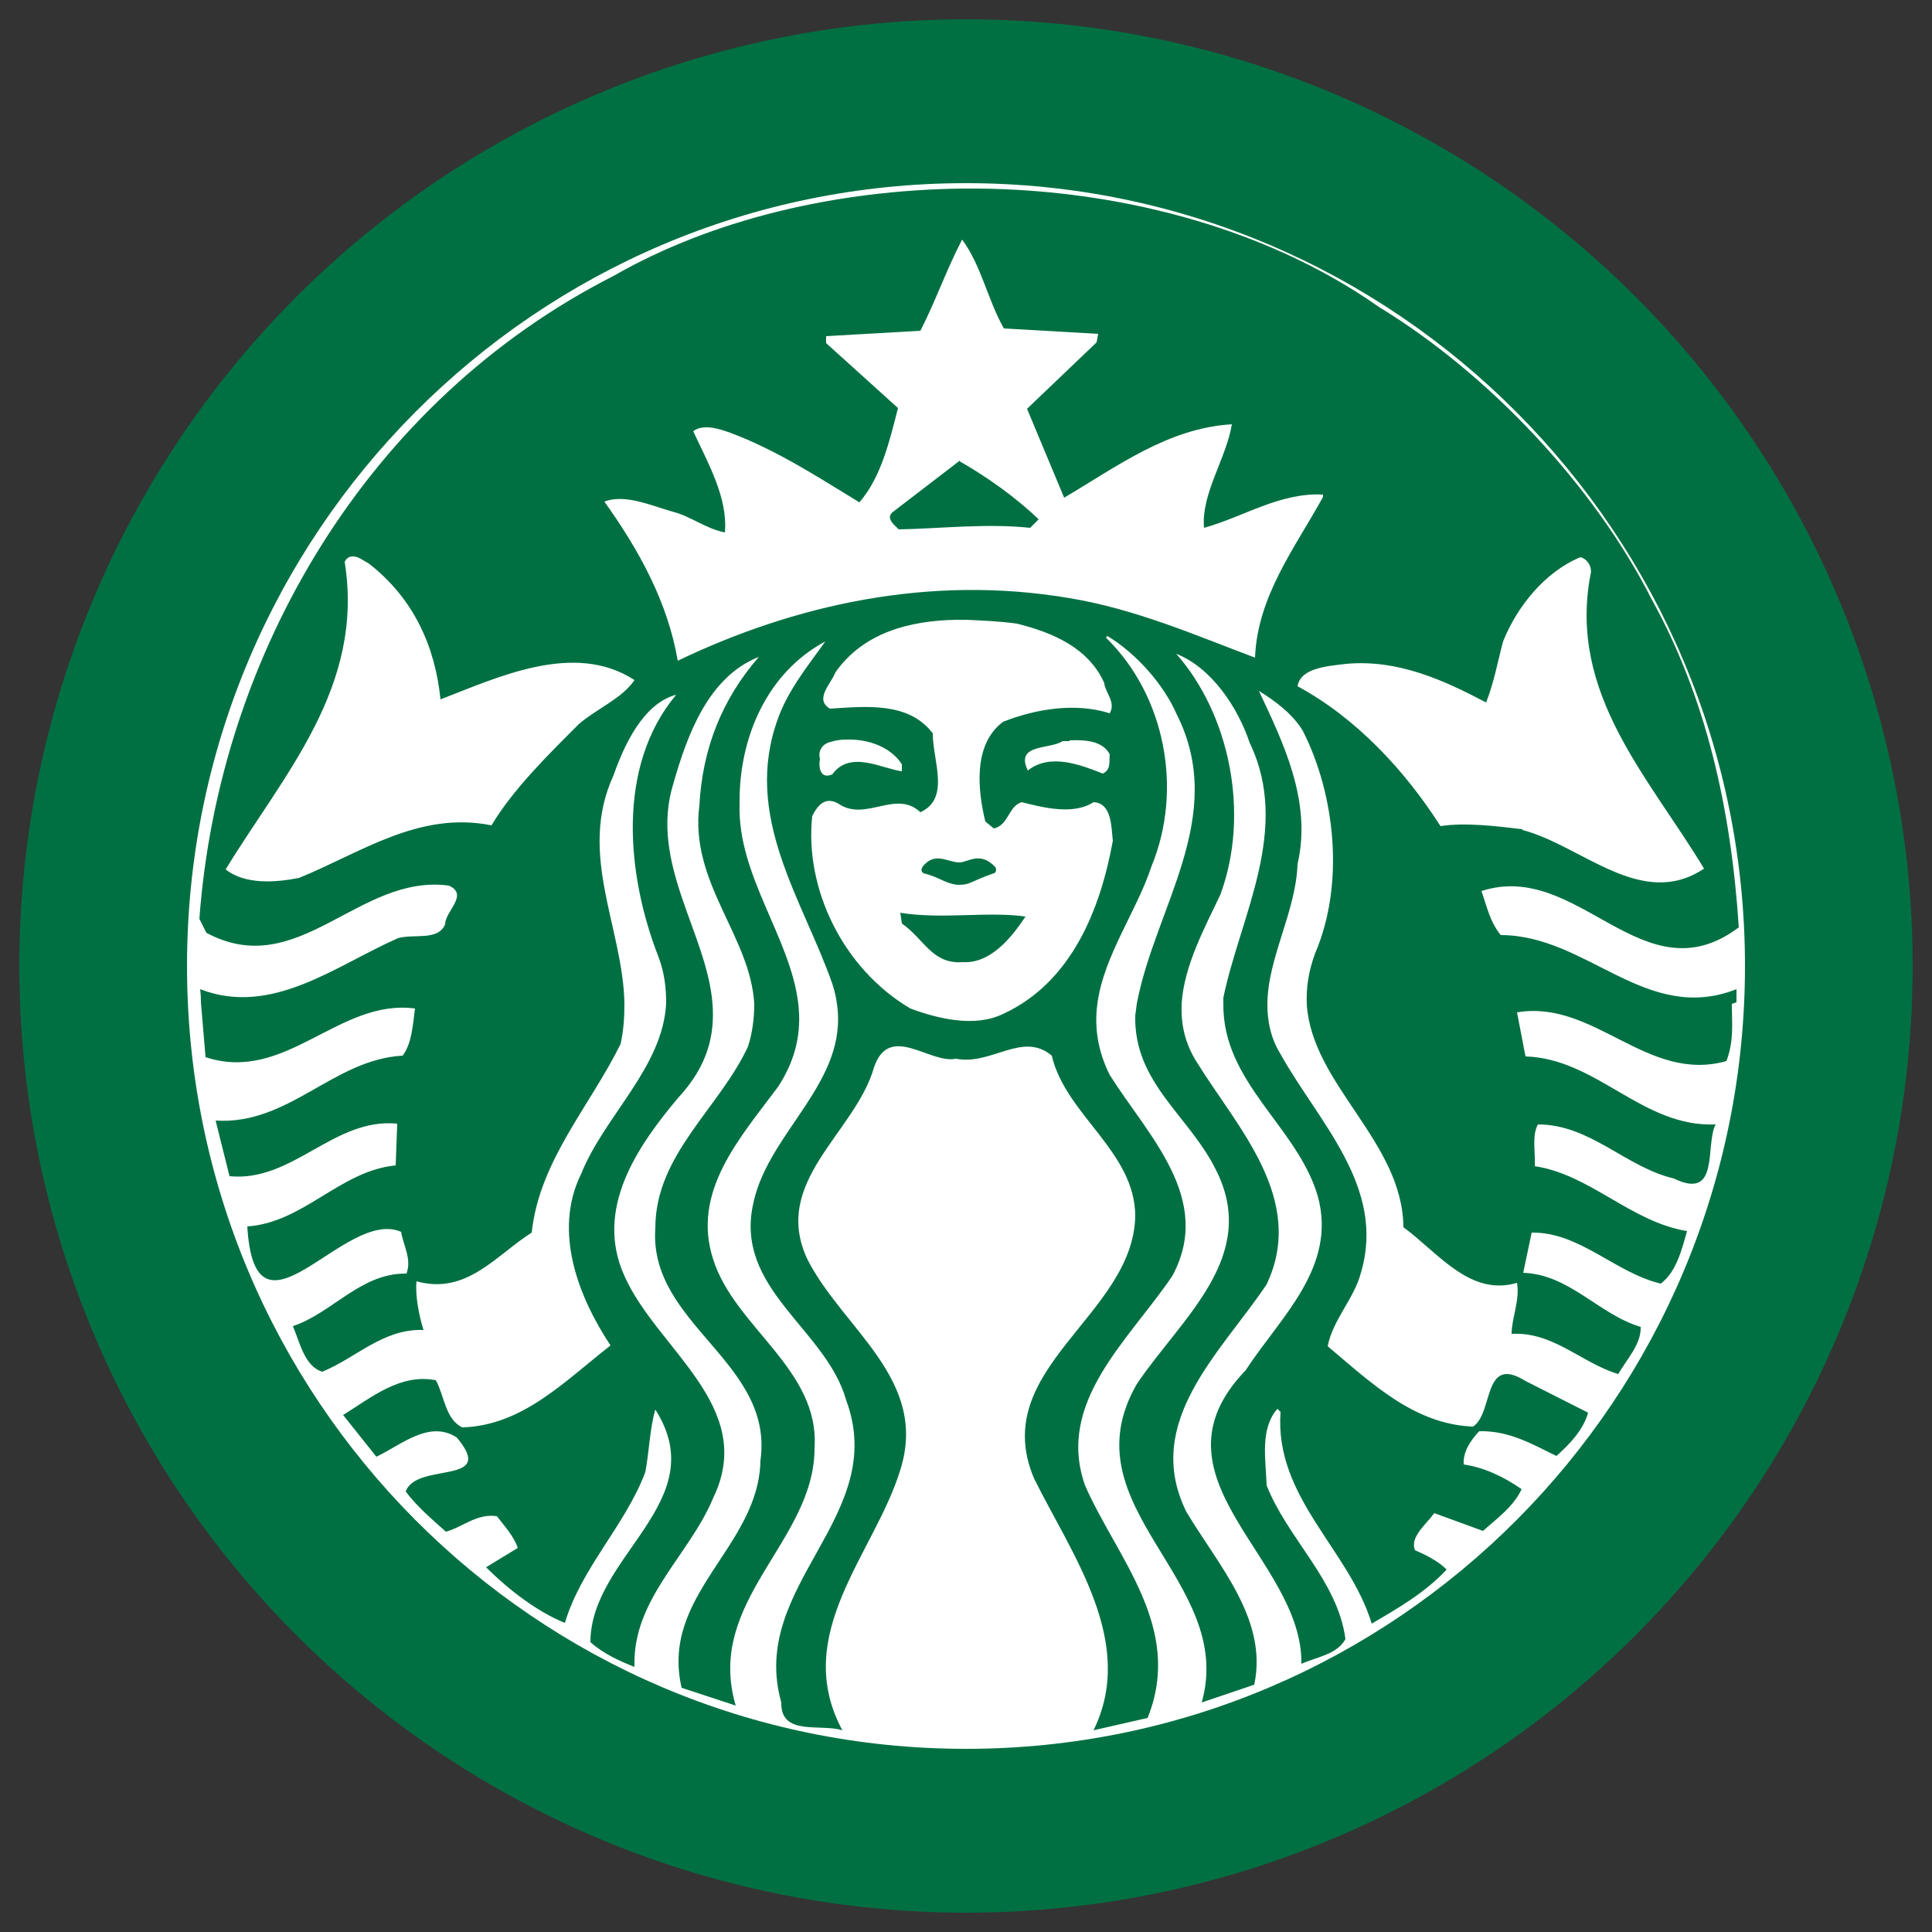 <?xml version="1.0" encoding="UTF-8"?>
<svg xmlns="http://www.w3.org/2000/svg" version="1.1" viewBox="0 0 250 250">
  <rect x="0" y="0" width="250" height="250" fill="#333333" stroke="none"/>
  <defs>
    <style>
      .cls-1, .cls-2 {
        fill: #fff;
      }

      .cls-3 {
        fill: #007042;
      }

      .cls-4 {
        fill: #007042;
      }

      .cls-2 {
        isolation: isolate;
        opacity: 1;
      }
    </style>
  </defs>
  <!-- Generator: Adobe Illustrator 28.6.0, SVG Export Plug-In . SVG Version: 1.2.0 Build 709)  -->
  <g>
    <g id="Layer_1">
      <circle class="cls-3" cx="125" cy="125" r="122.5"/>
      <g id="g4387">
        <path id="path3040" class="cls-1" d="M225.8,125c0,56-45.1,101.3-100.8,101.3S24.2,181,24.2,125,69.3,23.7,125,23.7s100.8,45.4,100.8,101.3Z"/>
        <g id="g4381">
          <path id="inner_artwork" class="cls-3" d="M124.2,59.7c3.5,2,7.3,4.7,10.2,7.5l-1.1,1.1c-5.7-.6-11.6.1-17,.2-.6-.6-1.8-1.5-.7-2.3l8.6-6.6h0ZM224.1,129.9c0,2.6.3,4.7-.7,7.4-10.3,2.9-17.1-8-27.1-6.3l1.1,5.7c9.3.3,15.1,9.2,24.6,8.8-1.4,2.7.6,9.9-5.4,7-6.3-1.5-10.8-7-17.6-7-.8,1.5-.3,3.6-.4,5.4,7.2,1.1,12.4,7.2,19.7,8.4-.7,2.5-1.4,5.3-3.4,6.8-5.9-1.4-10.5-6.7-16.7-6.6l-1.1,5.2c6,.2,9.8,5.4,15.2,7,.1,2.2-1.8,4.2-2.9,6.1-4.7-1.4-8.4-5.5-13.8-5.2,0-2,1.1-4.4.7-6.6-6.1,1.8-10.2-3.9-14.7-7.2-.1-11.1-11.8-18.4-12.5-28.8-.1-2.1.2-4.3,1.1-6.7,3.8-8.9,2.6-20.4-1.6-28.7-1.3-2.2-3.6-3.9-5.7-5.2,3.1,6.6,6.9,14.3,5,22.4-.2,6.2-3.9,12.2-3.9,18.2,0,2.1.4,4.3,1.7,6.4,4.9,8.8,13.7,17.2,10.4,28.3-.9,3.4-3.6,6-4.3,9.5,5.7,4.8,11.2,10.1,18.8,10.4,2.7-1.7,1.2-9.4,6.8-5.9l8.1,4.1c-.6,2.2-2.4,4.1-4.1,5.6-3.1-1.5-6.1-3.3-10-3.2-1.1,1.2-2.1,2.6-2,4.3,2.7.4,5.2,1.6,7.5,3.2-1.1,2.3-3.1,3.7-5,5.4l-6.3-2.3c-1.1,1.5-3.2,3.1-2.5,4.8,1.4.6,3,1.4,4.1,2.5-2.8,3-6.3,5-9.7,7-2.9-9.6-12.6-16.3-11.8-27.4l-.4-.4c-2.3,2.6-1.5,6.6-1.4,9.9,2.7,6.9,9.2,12.3,10.2,19.9-1.1,2-3.7,2.3-5.7,3.2.2-13.7-20.6-24.1-7.2-38,4.4-6.8,11.9-13.3,9.3-22.6-2.7-9-12.3-14.6-12.2-24.8v-.8c2.2-10.6,8.8-21.8,3.4-33-1.5-4.5-4.9-9.7-9.5-11.5,6.9,7.8,9.6,20.7,5.7,31.2-2,4.2-4.7,9.2-5,14.1h0c-.1,2.6.4,5.1,2,7.6,5.2,8.4,14.2,17.7,9,28.7-5.9,8.8-16.1,17.8-10.4,29.4,4.1,6.9,10.6,13.9,8.8,22.4l-6.8,2.3c4.5-15.9-17.6-25.2-8.4-41.2,5.7-8.5,16-16.5,10.2-27.8-3.5-7-10.6-11.2-10.4-19.9l.2-1.5c2.3-12.4,11.8-24.2,5.2-37.4-1.7-3.9-5.2-7.9-9-10.2l-.2.2c7.7,7.5,10,19.7,5.9,29.6-1.9,5.8-6.2,11.6-7,17.8-.4,2.9,0,6,1.6,9.2,4.9,7.8,13.5,16,8.1,26-5.6,8.3-15.1,16.3-11.3,27.1,4.1,9.4,12.8,18.4,8.1,30.1l-7,1.6c5.6-11.4-2.8-22.7-7.7-32.6-6-14.2,12.8-21,13.1-33.9,0-8.4-9-13.1-10.8-20.8-3.8-3.2-7.8,1.3-12.4.4-3.4.7-8.6-4.7-10.6,1.1-2.4,8.5-13.4,14.8-8.6,24.9,4.6,9,15.7,15.5,12,27.2-3.3,10.8-14.2,21.2-7.5,33.7-2.8-.9-8,.8-7.9-3.6-4.3-15.2,14-24,8.4-39.1-2.6-9.3-14.6-14.4-12-25.6,2-9.2,12.3-15.6,10.8-25.7-.1-.8-.3-1.7-.6-2.6-3.8-10.9-11.7-21.7-7-34.4,1.3-3.6,3.8-6.7,6.1-9.9-7.5,4-11.2,12.4-11.1,21-.3,9.3,6.6,17.3,7.6,25.9.4,3.5-.2,7-2.6,10.7-4.9,6.6-11.3,13.6-8.4,22.4,2.8,8.8,13.8,14.2,13.1,24.4,0,12.1-14.2,19.7-10.2,33.3l-7-2.3c-2.8-12.1,10-18.2,10.2-29.4,1.8-12.8-14.5-17.6-13.6-30.1,0-9.5,8.3-15.5,12-23.5.6-1.9.8-3.8.8-5.5-.5-8.8-8.4-15.7-7.1-25.7.4-7.3,2.9-13.7,7.7-19.2-6.6,2.6-9.3,10.2-11.1,16.5-3.1,10.2,4.4,19.3,5.1,28.4.3,4-.6,8-4.4,12.1-5.4,6.4-10.9,14.5-7,23.1,4.2,9.5,17.2,16.9,11.5,28.7-3.1,7.5-10.5,13.1-10.2,21.9-2-.8-4-1.7-5.7-3.2,0-11.2,16-18.2,8.4-30.1-.7,2.3-.8,5.5-1.3,8.1-2.6,6.9-8.3,12.4-10.4,19.5-3.5-1.4-7.2-4.2-10.2-7.2l4.1-2.5c-.5-1.5-1.7-2.8-2.7-4.1-2.6-.4-4.4,1.4-6.6,2-1.9-1.7-3.7-3.2-5.2-5.2,1.4-3.9,11.9-.7,6.6-7-3.6-2.3-7.2,1-10.4,2.5l-4.3-5.4c3.7-2.3,7.4-5.4,12-4.5,1.1,2,1.2,5,3.4,6.1,7.8-.2,13.3-6,19.2-10.6-4.1-6.2-7.5-14.7-3.8-22.2,3-7.5,10.6-13.8,11-22.1,0-1.9-.2-3.9-1-6-4.1-10.5-5.5-24.6,2.3-33.9-4.2,1.1-6.7,6.4-8.1,10.4-4.7,10.2,1.2,19.7,1.4,29.5,0,1.8-.1,3.5-.5,5.3-4,8.1-10.5,15.1-11.5,24.4-4.6,2.9-8.4,8.1-14.9,6.3-.2,1.7.3,4.4.9,6.3-5.2-.2-8.7,3.6-13.1,5.4-2.3-.7-2.9-3.8-3.8-5.9,5.1-1.7,8.8-6.9,14.7-6.8.7-1.9-.4-3.6-.7-5.4-7.3-3.2-18.9,16.1-19.9-.7,7.3-.5,12-7.2,19.2-7.9l.2-5.4c-8.2-.8-13.5,7.6-21.7,6.8l-1.8-7.2c9.5.6,15.2-7.9,24.2-8.4,1.2-1.6,1.3-3.9,1.6-6.1-9.9-1.3-16.7,9.7-27.1,6.3,0,0-.4-4.6-.6-7.1h0c0-1-.1-1.7-.1-1.7,9.3,3.6,17.6-3.1,25.6-6.6,2-.6,5.2.4,6.1-1.8,0-1.7,3.1-3.8.5-5-11.7-1.6-19.5,12.5-31.4,6.1l-.9-1.8c2.5-34.1,21.7-67,53.6-83.2,12.9-7.4,29-11.1,45.1-11.3,19.5-.2,39.3,5,53.9,15.3,14.3,8.7,27.9,23.2,35.3,37.8,7.1,12.8,10.3,27.2,11.3,42.5-12.4,9.3-20.7-8.8-33.3-4.7.7,2,1.1,4,2.5,5.7,11.2,0,18.8,11.6,30.5,7v1.7h0ZM82.1,88c-7.8-5.1-17.8-.3-25.1,2.5-.7-6.9-3.5-13.1-9.3-17.6-.6-.3-1.3-.9-2-.9-.4,0-.8.1-1.1.7,2.6,16.2-7.9,27.5-15.4,39.8,2.5,2,6.5,1.7,9.5,1.1,7.9-3.2,15.5-8.7,24.9-6.8,2.8-4.7,7.5-9.3,11.3-13.1,2.3-2,5.6-3.3,7.2-5.7h0ZM106.1,98.2c-.2,1,0,2.7,1.6,2,2.3-3.2,6.5-.7,9-.4v-.9c-1.4-2.2-4.3-3.3-7.2-3.2-.7,0-1.4.1-2,.3-1,.2-1.7,1.1-1.4,2.2h0ZM142.9,88.4c-2.1-4.7-6.9-6.6-11.3-7.7-2.1-.3-4.4-.4-6.6-.5-.4,0-.8,0-1.2,0-6.2.1-12.1,1.7-15.7,6.8-.5,1.4-2.8,3.5-.7,4.7,4.7-.3,10.2-.9,13.3,3.2,0,3.6,2.3,8.4-1.6,10.2-3.2-3-7.1,1.3-10.6-1.1-1.7-1-2.7.2-3.4,1.6-1,9.3,3.9,19.7,12.7,24.9,3.5,1.3,8.3,2.5,12,.7,8.9-4.1,12.6-13.6,14.2-22.4-.2-1.7-.1-4.9-2.5-5-2.6,1.7-6.5.7-9.3,0-1.7.5-1.7,3-3.6,3.4l-1.1-.9c-1-4.1-1.6-10,2.3-12.9,4.3-1.7,9.4-2.5,13.8-1.1.8-1.4-.5-2.6-.7-3.8h0ZM138.4,95.9c-.3,0-.6,0-.9,0-1.6,1.1-6.2.3-4.5,3.8,2.9-2.3,6.9-.7,9.7.4,1.1-.5.8-1.6.9-2.5-.9-1.7-3.1-1.9-5.2-1.8ZM171.2,64c-5.6-.3-10.3,2.9-15.4,4.3-.4-4.4,2.9-9,3.6-13.4-8.3.5-14.9,5.5-21.7,9.5-1.6-3.8-3.2-7.7-4.8-11.5l9-8.6.2-1.1-12.2-.7c-2.1-3.7-2.9-8.1-5.4-11.5-2,3.8-3.4,7.9-5.4,11.8l-12.2.7v.9l9.3,8.4c-1.1,4.3-2.2,9-5,12.2-5.4-3.3-10.8-6.8-16.7-9-1.4-.5-3.5-1.2-4.8-.2,1.9,4.1,4.5,8.6,4.1,13.1-2.5-.5-4.4-2.1-6.8-2.7-2.8-.8-6.1-2.3-8.8-1.3,4.5,6.3,8.2,13,9.5,20.6,15-7.2,32.5-11.2,50.7-8.1,8.5,1.4,16.3,4.8,24,7.7.3-8,5.3-14.4,8.8-20.8h0ZM197,107.4c7.7,2,15.4,10.4,23.5,5-7.1-11.8-17.6-22.6-14.7-38,.3-1-.4-2.1-1.3-2.3-4.6,1.9-8.2,6.4-10,10.9-.7,2.6-1.2,5.4-2.2,7.9-5.5-2.9-11.4-5.6-18.1-5-2.4.3-5.9.5-6.3,2.9,7.6,4.1,13.9,10.9,18.5,18.1,3.2-.5,7.2,0,10.6.4h0ZM116.5,118.1l.2,1.4c2.9,2,3.9,5.3,7.9,5,3.6.2,6.3-3.2,8.1-5.9-4.9-.7-10.8.4-16.3-.5h0ZM120.5,112c.1.6-.4,1.5.4,1.8,2.4-.5,6.8,1.3,8.1-1.6-.9-1.1-2.5-1.5-4.1-1.5-1.6,0-3.3.5-4.5,1.3Z"/>
          <g id="g4377">
            <path id="rect3815" class="cls-2" d="M116.5,109.3h16.5v6.8h-16.5v-6.8Z"/>
            <path id="path3032-6" class="cls-4" d="M119.5,113c2.1.5,2.7,1.3,4.4,1.5,1.8,0,1.5-.4,4.7-1.5.2,0,.5-.5.1-.9-1.9-1.9-3.3-.6-4.5-.5-1.6,0-3.1-1.4-4.7.4-.3.4-.4.7,0,1h0Z"/>
          </g>
        </g>
      </g>
    </g>
  </g>
</svg>